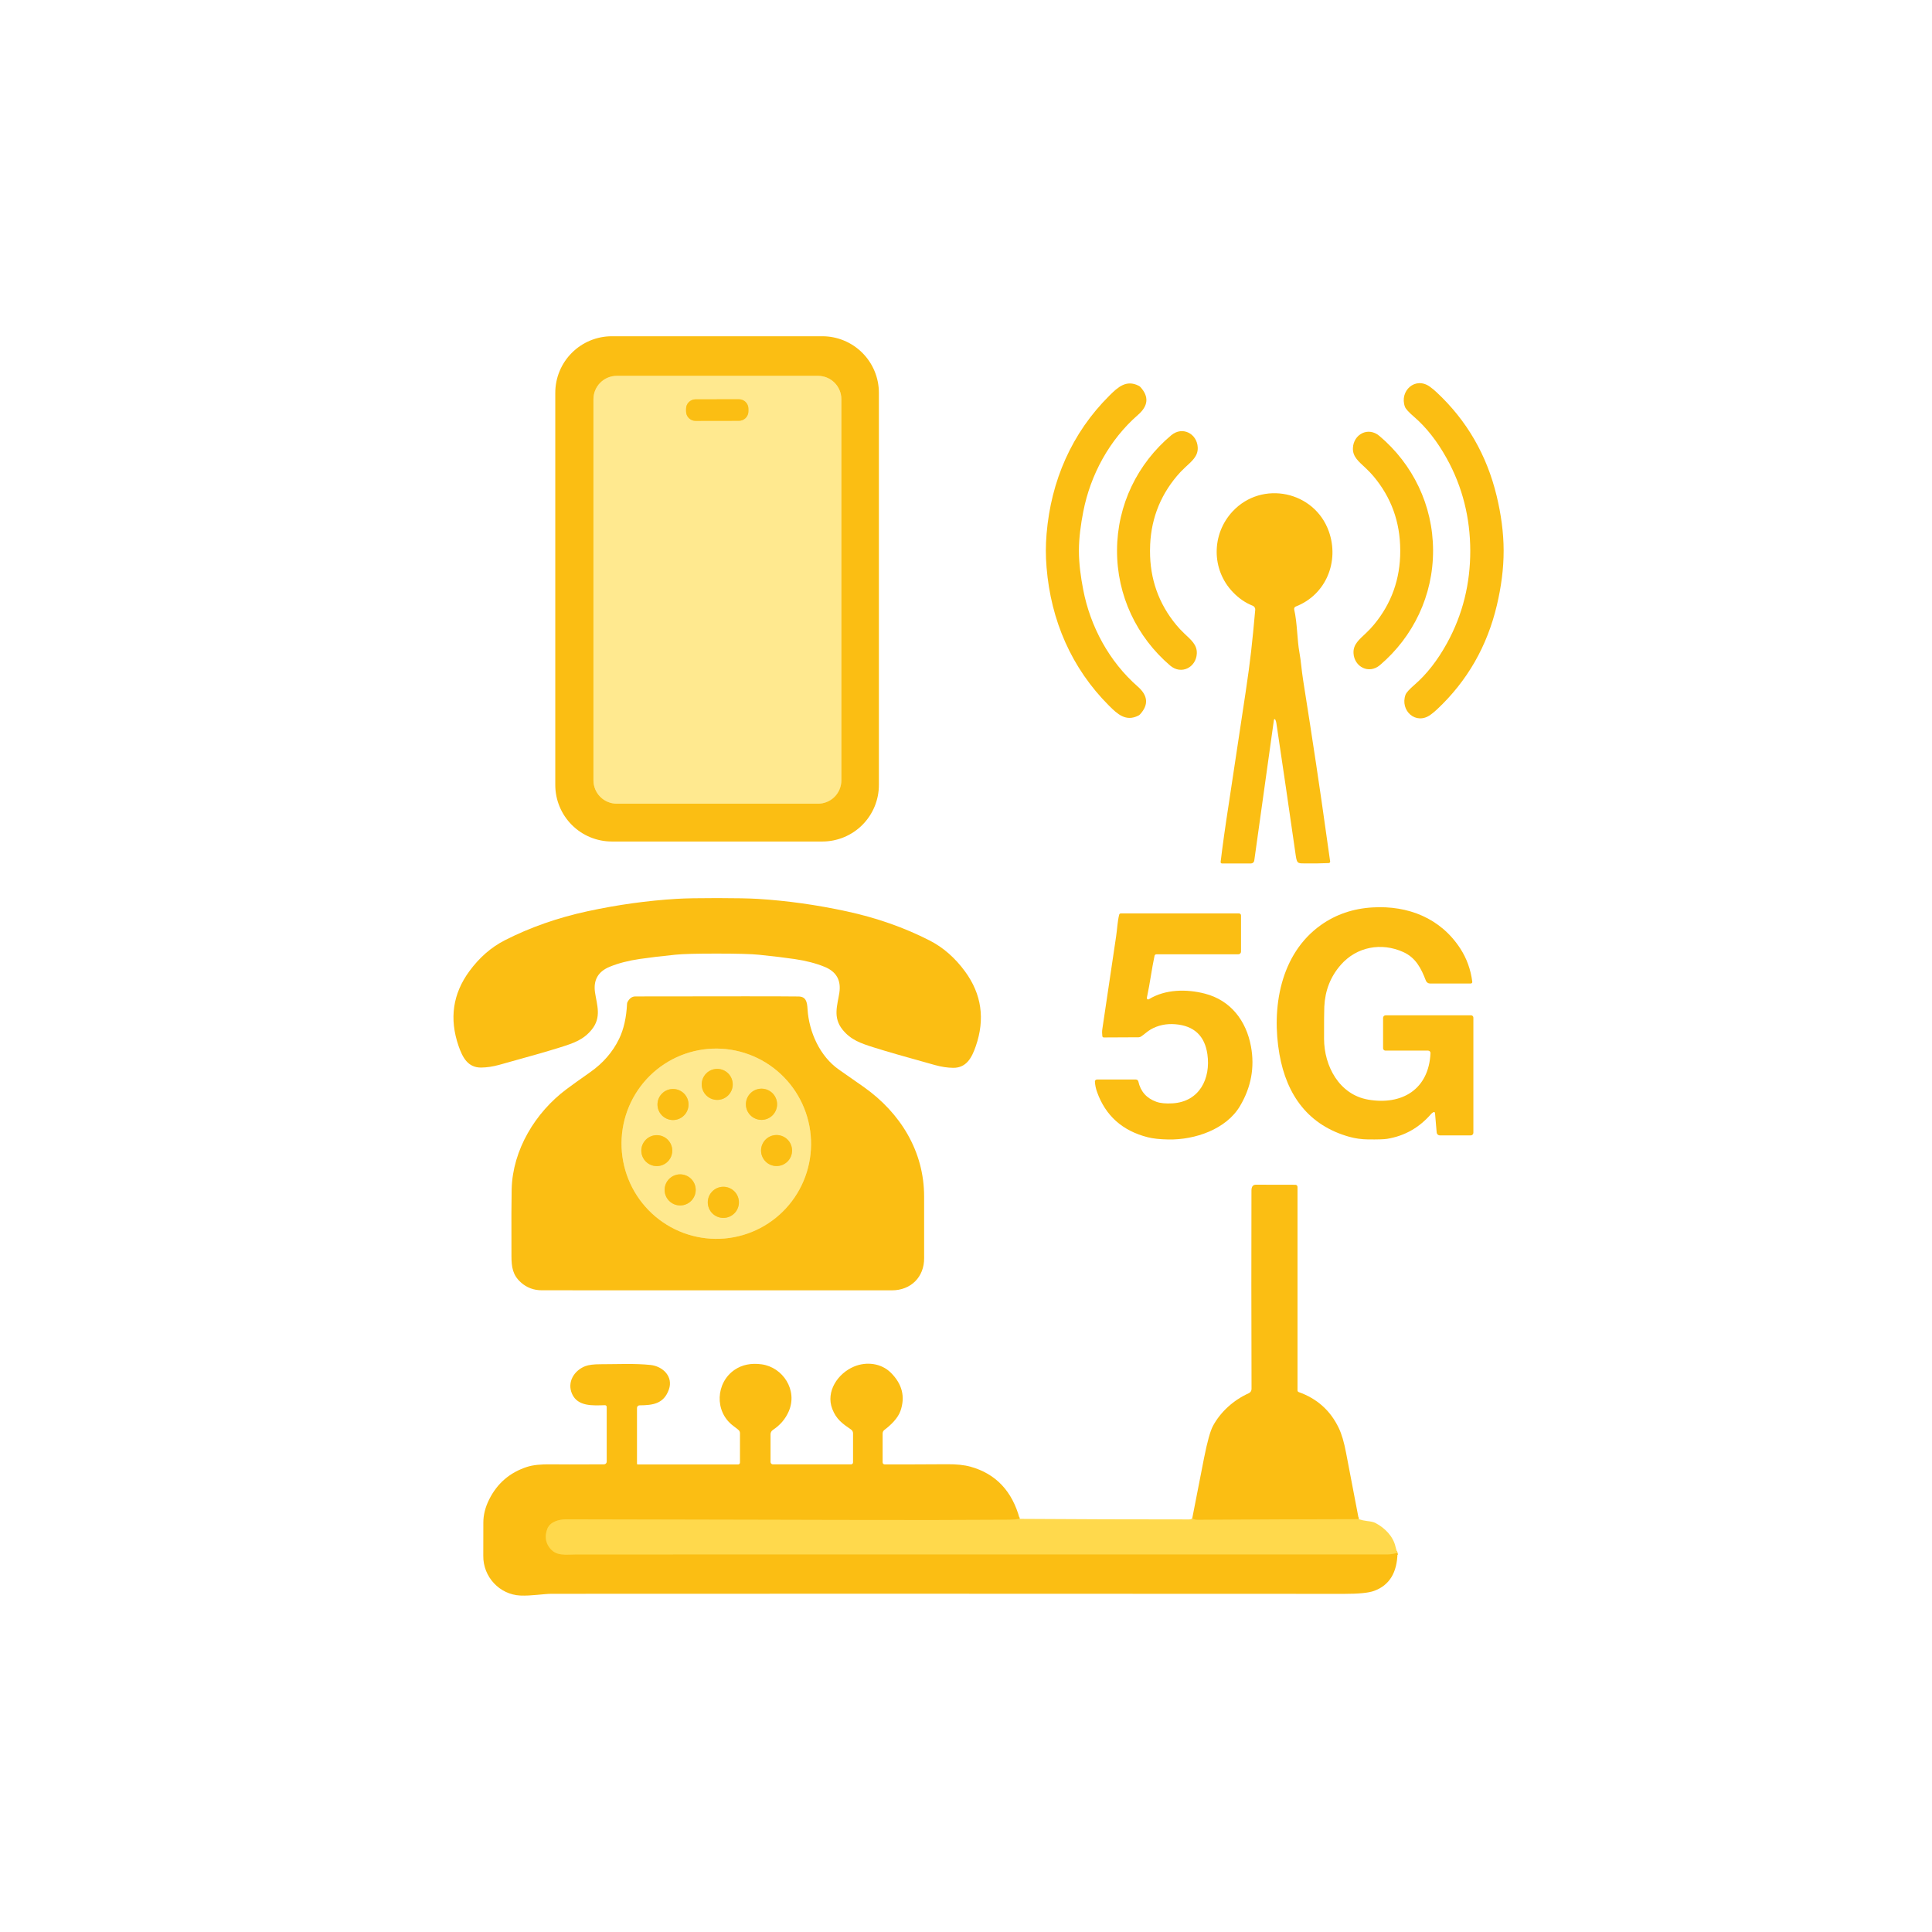 <svg width="1024" height="1024" viewBox="0 0 1024 1024" fill="none" xmlns="http://www.w3.org/2000/svg">
<path d="M720.18 805.2C691.74 805.24 663.264 805.357 634.75 805.55C633.717 805.557 632.767 805.31 631.9 804.81" stroke="#FDCC30" stroke-width="2"/>
<path d="M540.47 805.03C538.37 805.337 536.547 805.493 535 805.5C510.62 805.673 480.453 805.71 444.5 805.61C422.307 805.557 410.307 805.527 408.5 805.52C346.96 805.38 310.793 805.303 300 805.29C296.14 805.29 291.44 806.61 290.05 810.46C288.75 814.053 289.097 817.25 291.09 820.05C294.64 825.04 299.59 823.86 305.75 823.86C542.657 823.833 685.99 823.823 735.75 823.83C736.837 823.83 738.49 823.577 740.71 823.07" stroke="#FDCC30" stroke-width="2"/>
<path d="M445.94 211.58C445.94 208.299 444.637 205.153 442.317 202.833C439.997 200.513 436.851 199.21 433.57 199.21H326.91C323.629 199.21 320.483 200.513 318.163 202.833C315.843 205.153 314.54 208.299 314.54 211.58V413.6C314.54 416.881 315.843 420.027 318.163 422.347C320.483 424.667 323.629 425.97 326.91 425.97H433.57C436.851 425.97 439.997 424.667 442.317 422.347C444.637 420.027 445.94 416.881 445.94 413.6V211.58Z" stroke="#FDD451" stroke-width="2"/>
<path d="M396.669 216.611C396.668 215.955 396.537 215.305 396.285 214.698C396.033 214.092 395.663 213.542 395.198 213.078C394.733 212.615 394.181 212.247 393.574 211.997C392.967 211.747 392.317 211.619 391.66 211.62L368.62 211.66C367.964 211.661 367.314 211.792 366.707 212.044C366.101 212.296 365.551 212.666 365.087 213.131C364.624 213.596 364.256 214.148 364.006 214.755C363.756 215.362 363.628 216.012 363.629 216.669L363.631 218.069C363.632 218.725 363.763 219.375 364.015 219.982C364.268 220.588 364.637 221.138 365.102 221.602C365.567 222.065 366.119 222.433 366.726 222.683C367.333 222.933 367.983 223.061 368.64 223.06L391.68 223.02C392.337 223.019 392.987 222.888 393.593 222.636C394.199 222.384 394.75 222.014 395.213 221.549C395.676 221.084 396.044 220.532 396.294 219.925C396.544 219.318 396.672 218.668 396.671 218.011L396.669 216.611Z" stroke="#FDD451" stroke-width="2"/>
<path d="M370.287 556.637C357.197 559.11 345.629 566.703 338.129 577.745C330.629 588.787 327.81 602.374 330.294 615.516C331.523 622.023 334.017 628.226 337.634 633.769C341.25 639.313 345.918 644.088 351.371 647.824C356.823 651.559 362.954 654.181 369.413 655.54C375.871 656.899 382.532 656.968 389.013 655.743C402.104 653.27 413.671 645.677 421.171 634.635C428.672 623.593 431.49 610.006 429.007 596.864C427.777 590.357 425.283 584.154 421.667 578.611C418.05 573.067 413.382 568.292 407.93 564.556C402.477 560.821 396.346 558.199 389.888 556.84C383.429 555.481 376.769 555.412 370.287 556.637Z" stroke="#FDD451" stroke-width="2"/>
<path d="M388.36 574.75C388.36 573.671 388.147 572.602 387.734 571.604C387.321 570.607 386.716 569.701 385.952 568.938C385.189 568.174 384.283 567.569 383.286 567.156C382.288 566.743 381.219 566.53 380.14 566.53C377.96 566.53 375.869 567.396 374.327 568.938C372.786 570.479 371.92 572.57 371.92 574.75C371.92 576.93 372.786 579.021 374.327 580.562C375.869 582.104 377.96 582.97 380.14 582.97C381.219 582.97 382.288 582.757 383.286 582.344C384.283 581.931 385.189 581.326 385.952 580.562C386.716 579.799 387.321 578.893 387.734 577.896C388.147 576.898 388.36 575.829 388.36 574.75Z" stroke="#FDD451" stroke-width="2"/>
<path d="M411.88 585.29C411.88 583.097 411.009 580.993 409.458 579.442C407.907 577.891 405.803 577.02 403.61 577.02C402.524 577.02 401.448 577.234 400.445 577.65C399.442 578.065 398.53 578.674 397.762 579.442C396.994 580.21 396.385 581.122 395.969 582.125C395.554 583.129 395.34 584.204 395.34 585.29C395.34 586.376 395.554 587.451 395.969 588.455C396.385 589.458 396.994 590.37 397.762 591.138C398.53 591.906 399.442 592.515 400.445 592.93C401.448 593.346 402.524 593.56 403.61 593.56C405.803 593.56 407.907 592.689 409.458 591.138C411.009 589.587 411.88 587.483 411.88 585.29Z" stroke="#FDD451" stroke-width="2"/>
<path d="M364.94 585.41C364.94 583.227 364.073 581.134 362.53 579.591C360.987 578.047 358.893 577.18 356.71 577.18C354.528 577.18 352.434 578.047 350.891 579.591C349.348 581.134 348.48 583.227 348.48 585.41C348.48 587.593 349.348 589.686 350.891 591.229C352.434 592.773 354.528 593.64 356.71 593.64C358.893 593.64 360.987 592.773 362.53 591.229C364.073 589.686 364.94 587.593 364.94 585.41Z" stroke="#FDD451" stroke-width="2"/>
<path d="M356.31 609.86C356.31 607.685 355.446 605.6 353.908 604.062C352.371 602.524 350.285 601.66 348.11 601.66C345.935 601.66 343.85 602.524 342.312 604.062C340.774 605.6 339.91 607.685 339.91 609.86C339.91 612.035 340.774 614.12 342.312 615.658C343.85 617.196 345.935 618.06 348.11 618.06C350.285 618.06 352.371 617.196 353.908 615.658C355.446 614.12 356.31 612.035 356.31 609.86Z" stroke="#FDD451" stroke-width="2"/>
<path d="M419.81 609.81C419.81 607.63 418.944 605.539 417.403 603.998C415.861 602.456 413.77 601.59 411.59 601.59C409.41 601.59 407.319 602.456 405.778 603.998C404.236 605.539 403.37 607.63 403.37 609.81C403.37 611.99 404.236 614.081 405.778 615.622C407.319 617.164 409.41 618.03 411.59 618.03C413.77 618.03 415.861 617.164 417.403 615.622C418.944 614.081 419.81 611.99 419.81 609.81Z" stroke="#FDD451" stroke-width="2"/>
<path d="M368.74 630.67C368.74 628.485 367.872 626.389 366.326 624.843C364.781 623.298 362.685 622.43 360.5 622.43C358.314 622.43 356.218 623.298 354.673 624.843C353.128 626.389 352.26 628.485 352.26 630.67C352.26 632.855 353.128 634.951 354.673 636.497C356.218 638.042 358.314 638.91 360.5 638.91C362.685 638.91 364.781 638.042 366.326 636.497C367.872 634.951 368.74 632.855 368.74 630.67Z" stroke="#FDD451" stroke-width="2"/>
<path d="M391.64 637.27C391.64 635.082 390.77 632.984 389.223 631.436C387.676 629.889 385.578 629.02 383.39 629.02C381.202 629.02 379.103 629.889 377.556 631.436C376.009 632.984 375.14 635.082 375.14 637.27C375.14 639.458 376.009 641.556 377.556 643.104C379.103 644.651 381.202 645.52 383.39 645.52C385.578 645.52 387.676 644.651 389.223 643.104C390.77 641.556 391.64 639.458 391.64 637.27Z" stroke="#FDD451" stroke-width="2"/>
<path d="M465.83 416.04C465.83 423.991 462.671 431.617 457.049 437.239C451.426 442.861 443.801 446.02 435.85 446.02H324.29C316.338 446.02 308.713 442.861 303.091 437.239C297.468 431.617 294.31 423.991 294.31 416.04V208.2C294.31 200.249 297.468 192.623 303.091 187.001C308.713 181.379 316.338 178.22 324.29 178.22H435.85C443.801 178.22 451.426 181.379 457.049 187.001C462.671 192.623 465.83 200.249 465.83 208.2V416.04ZM445.94 211.58C445.94 208.299 444.636 205.153 442.316 202.833C439.997 200.513 436.85 199.21 433.57 199.21H326.91C323.629 199.21 320.482 200.513 318.163 202.833C315.843 205.153 314.54 208.299 314.54 211.58V413.6C314.54 416.881 315.843 420.027 318.163 422.347C320.482 424.667 323.629 425.97 326.91 425.97H433.57C436.85 425.97 439.997 424.667 442.316 422.347C444.636 420.027 445.94 416.881 445.94 413.6V211.58Z" fill="#FBBE13"/>
<path d="M445.94 413.6C445.94 416.881 444.637 420.027 442.317 422.347C439.997 424.667 436.851 425.97 433.57 425.97H326.91C323.629 425.97 320.483 424.667 318.163 422.347C315.843 420.027 314.54 416.881 314.54 413.6V211.58C314.54 208.299 315.843 205.153 318.163 202.833C320.483 200.513 323.629 199.21 326.91 199.21H433.57C436.851 199.21 439.997 200.513 442.317 202.833C444.637 205.153 445.94 208.299 445.94 211.58V413.6ZM396.669 216.611C396.668 215.955 396.537 215.305 396.285 214.698C396.033 214.092 395.663 213.542 395.198 213.078C394.733 212.615 394.181 212.247 393.574 211.997C392.967 211.747 392.317 211.619 391.66 211.62L368.62 211.66C367.964 211.661 367.314 211.792 366.707 212.044C366.101 212.296 365.551 212.666 365.087 213.131C364.624 213.596 364.256 214.148 364.006 214.755C363.756 215.362 363.628 216.012 363.629 216.669L363.631 218.069C363.632 218.725 363.763 219.375 364.015 219.982C364.268 220.588 364.637 221.138 365.102 221.602C365.567 222.065 366.119 222.433 366.726 222.683C367.333 222.933 367.983 223.061 368.64 223.06L391.68 223.02C392.337 223.019 392.986 222.888 393.593 222.636C394.199 222.384 394.749 222.014 395.213 221.549C395.676 221.084 396.044 220.532 396.294 219.925C396.544 219.318 396.672 218.668 396.671 218.011L396.669 216.611Z" fill="#FFE98F"/>
<path d="M796.96 291.83C796.98 301.49 795.65 311.13 793.38 320.76C788.24 342.527 777.696 360.907 761.75 375.9C760.636 376.953 759.473 377.923 758.26 378.81C750.47 384.52 741.91 376.62 744.95 368.24C745.356 367.12 746.97 365.337 749.79 362.89C756.223 357.303 761.93 349.99 766.91 340.95C775.33 325.67 779.3 309.2 779.27 291.86C779.23 274.53 775.2 258.07 766.72 242.83C761.7 233.81 755.963 226.517 749.51 220.95C746.683 218.517 745.063 216.74 744.65 215.62C741.58 207.26 750.1 199.32 757.92 205C759.133 205.88 760.3 206.847 761.42 207.9C777.426 222.827 788.043 241.163 793.27 262.91C795.58 272.54 796.94 282.17 796.96 291.83Z" fill="#FBBE13"/>
<path d="M571.85 291.85C571.84 298.78 572.82 305.79 574.11 312.48C577.86 332.01 587.82 350.59 603.05 363.91C608.476 368.663 608.88 373.563 604.26 378.61C604.008 378.881 603.71 379.105 603.38 379.27C596.77 382.67 592.25 378.46 587.86 374.08C567.83 354.1 556.99 328.68 554.71 300.83C554.443 297.643 554.313 294.643 554.32 291.83C554.32 289.017 554.453 286.013 554.72 282.82C557.07 254.98 567.96 229.58 588.04 209.65C592.44 205.27 596.96 201.07 603.57 204.49C603.9 204.655 604.198 204.879 604.45 205.15C609.056 210.21 608.64 215.11 603.2 219.85C587.95 233.14 577.95 251.69 574.15 271.21C572.85 277.9 571.86 284.91 571.85 291.85Z" fill="#FBBE13"/>
<path d="M391.66 211.62L368.62 211.66C365.859 211.665 363.624 213.907 363.629 216.669L363.631 218.069C363.636 220.83 365.879 223.065 368.64 223.06L391.68 223.02C394.441 223.015 396.676 220.773 396.671 218.011L396.669 216.611C396.664 213.85 394.421 211.615 391.66 211.62Z" fill="#FBBE13"/>
<path d="M609.53 291.69C609.53 291.817 609.53 291.92 609.53 292C609.49 306.873 614.126 319.947 623.44 331.22C624.686 332.733 626.106 334.247 627.7 335.76C631.25 339.15 634.59 341.74 634.33 346.46C633.94 353.7 626.16 357.85 620.21 352.77C602.52 337.64 591.94 315.66 592.05 291.61C592.15 267.56 602.93 245.68 620.76 230.71C626.75 225.68 634.5 229.9 634.82 237.15C635.04 241.87 631.67 244.43 628.09 247.79C626.483 249.29 625.05 250.79 623.79 252.29C614.376 263.477 609.626 276.507 609.54 291.38C609.54 291.46 609.536 291.563 609.53 291.69Z" fill="#FBBE13"/>
<path d="M759.56 291.68C759.63 315.62 749.06 337.47 731.43 352.5C725.5 357.55 717.77 353.41 717.39 346.2C717.14 341.5 720.47 338.93 724.01 335.56C725.596 334.06 727.01 332.557 728.25 331.05C737.536 319.843 742.173 306.84 742.16 292.04C742.16 291.96 742.16 291.857 742.16 291.73C742.16 291.603 742.156 291.503 742.15 291.43C742.083 276.623 737.376 263.643 728.03 252.49C726.776 250.997 725.35 249.503 723.75 248.01C720.2 244.66 716.85 242.11 717.08 237.41C717.41 230.2 725.12 226.01 731.08 231.03C748.8 245.95 759.49 267.74 759.56 291.68Z" fill="#FBBE13"/>
<path d="M675.9 381.35C675.865 381.28 675.809 381.224 675.739 381.189C675.67 381.154 675.591 381.142 675.515 381.156C675.438 381.169 675.368 381.207 675.315 381.264C675.262 381.32 675.228 381.393 675.219 381.47L664.78 456.16C664.722 456.573 664.517 456.951 664.203 457.224C663.889 457.498 663.486 457.649 663.07 457.65H647.659C647.559 457.649 647.46 457.627 647.368 457.586C647.277 457.545 647.196 457.485 647.129 457.41C647.063 457.335 647.014 457.248 646.985 457.153C646.955 457.058 646.947 456.958 646.96 456.86C647.94 448.567 649.41 438.093 651.37 425.44C652.923 415.4 655.863 395.923 660.19 367.01C661.47 358.47 662.45 351.19 663.13 345.17C663.81 339.123 664.533 331.807 665.3 323.22C665.34 322.763 665.233 322.306 664.993 321.917C664.753 321.527 664.394 321.227 663.969 321.06C660.096 319.527 656.593 317.123 653.46 313.85C641.95 301.86 642.07 283.04 653.39 270.97C668.91 254.44 696.71 260.22 704.32 281.68C709.92 297.49 702.95 315.17 686.79 321.47C686.481 321.589 686.227 321.816 686.072 322.108C685.918 322.4 685.874 322.738 685.95 323.06C687.61 330.2 687.499 339.26 688.719 345.8C689.609 350.6 689.75 354.62 690.71 360.64C695.696 392.067 699.796 419.37 703.01 442.55C703.65 447.17 704.313 451.843 705 456.57C705.017 456.676 705.011 456.784 704.982 456.888C704.954 456.992 704.903 457.088 704.834 457.171C704.765 457.254 704.679 457.322 704.582 457.37C704.485 457.418 704.378 457.446 704.27 457.45C700.116 457.623 696.223 457.683 692.59 457.63C688.3 457.57 687.45 458.13 686.82 453.76C683.153 428.18 679.713 404.68 676.5 383.26C676.393 382.533 676.193 381.897 675.9 381.35Z" fill="#FBBE13"/>
<path d="M380.16 476C389.98 476.007 397.173 476.15 401.74 476.43C417.207 477.39 432.89 479.593 448.79 483.04C464.677 486.48 479.327 491.63 492.74 498.49C499.947 502.183 506.21 507.67 511.53 514.95C520.284 526.93 522.17 540.11 517.19 554.49C515.1 560.54 512.26 566.03 505.22 565.97C502.194 565.943 498.964 565.453 495.53 564.5C480.083 560.227 469.264 557.107 463.07 555.14C456.15 552.94 450.95 551.18 446.56 545.73C441.32 539.22 443.87 532.78 444.87 526.19C445.883 519.563 443.284 514.983 437.07 512.45C432.51 510.583 427.23 509.21 421.23 508.33C416.204 507.583 409.883 506.82 402.27 506.04C398.337 505.633 390.96 505.427 380.14 505.42C369.32 505.413 361.944 505.61 358.01 506.01C350.397 506.783 344.077 507.54 339.05 508.28C333.043 509.153 327.76 510.523 323.2 512.39C316.987 514.917 314.384 519.493 315.39 526.12C316.38 532.71 318.92 539.15 313.67 545.66C309.28 551.1 304.08 552.86 297.15 555.05C290.957 557.01 280.133 560.117 264.68 564.37C261.247 565.323 258.017 565.81 254.99 565.83C247.95 565.88 245.12 560.39 243.03 554.34C238.07 539.953 239.974 526.773 248.74 514.8C254.067 507.527 260.337 502.05 267.55 498.37C280.97 491.523 295.624 486.387 311.51 482.96C327.417 479.533 343.104 477.35 358.57 476.41C363.137 476.13 370.334 475.993 380.16 476Z" fill="#FBBE13"/>
<path d="M779.54 521.28H757.95C757.47 521.28 757.002 521.134 756.607 520.863C756.213 520.591 755.91 520.207 755.74 519.76C753.24 513.21 750.39 507.59 743.71 504.58C732.18 499.39 719.07 501.74 710.6 511.45C705.2 517.63 702.303 525 701.91 533.56C701.81 535.713 701.767 541.39 701.78 550.59C701.81 565.03 709.82 580.21 725.25 582.84C743.05 585.88 757.31 577.43 758.19 558.17C758.198 558 758.171 557.829 758.111 557.669C758.051 557.51 757.959 557.364 757.84 557.24C757.721 557.117 757.578 557.019 757.42 556.951C757.262 556.884 757.092 556.85 756.92 556.85H734.32C733.986 556.85 733.665 556.717 733.429 556.481C733.193 556.245 733.06 555.924 733.06 555.59V539.49C733.06 539.311 733.096 539.135 733.164 538.97C733.233 538.805 733.334 538.655 733.461 538.528C733.589 538.402 733.74 538.302 733.906 538.233C734.072 538.165 734.25 538.13 734.43 538.13H779.68C780.009 538.13 780.324 538.261 780.557 538.493C780.789 538.726 780.92 539.041 780.92 539.37V600.39C780.92 600.761 780.773 601.117 780.51 601.38C780.247 601.642 779.891 601.79 779.52 601.79H763.14C762.719 601.789 762.315 601.632 762.005 601.348C761.696 601.065 761.505 600.677 761.47 600.26L760.59 589.92C760.582 589.825 760.549 589.734 760.496 589.655C760.442 589.576 760.369 589.512 760.284 589.468C760.198 589.424 760.103 589.402 760.006 589.404C759.909 589.406 759.814 589.432 759.73 589.48C759.197 589.787 758.813 590.077 758.58 590.35C752.26 597.677 744.463 602.097 735.19 603.61C733.61 603.87 730.263 603.973 725.15 603.92C721.677 603.88 718.37 603.423 715.23 602.55C693.6 596.53 681.97 580.61 678.13 558.76C673.84 534.38 678.47 505.61 700.18 490.24C708.073 484.653 717.17 481.557 727.47 480.95C746.29 479.83 763.53 486.62 774 502.77C777.413 508.043 779.527 513.913 780.34 520.38C780.354 520.492 780.344 520.606 780.31 520.714C780.277 520.822 780.22 520.922 780.145 521.007C780.069 521.092 779.976 521.161 779.872 521.208C779.768 521.255 779.655 521.279 779.54 521.28Z" fill="#FBBE13"/>
<path d="M607.91 529.32C607.952 529.411 608.014 529.492 608.09 529.557C608.167 529.623 608.256 529.671 608.352 529.7C608.449 529.728 608.55 529.736 608.65 529.722C608.749 529.708 608.845 529.673 608.93 529.62C617.63 524.26 628.98 524.14 638.65 526.66C652.27 530.19 660.53 540.99 663.04 554.63C665.086 565.703 663.146 576.237 657.22 586.23C649.93 598.52 633.41 604.21 619.26 603.95C614.786 603.87 611.15 603.477 608.35 602.77C594.93 599.37 585.97 591.38 581.47 578.8C580.81 576.96 580.43 575.117 580.33 573.27C580.322 573.129 580.343 572.987 580.392 572.854C580.441 572.721 580.517 572.599 580.615 572.496C580.714 572.393 580.832 572.311 580.964 572.255C581.095 572.199 581.237 572.17 581.38 572.17H602.06C602.36 572.169 602.651 572.271 602.886 572.458C603.12 572.646 603.284 572.907 603.35 573.2C604.516 578.507 607.686 582.093 612.86 583.96C615.006 584.733 617.89 585.01 621.51 584.79C635.74 583.92 641.8 571.66 639.94 558.76C638.533 548.993 632.883 543.697 622.99 542.87C618.136 542.47 613.747 543.403 609.82 545.67C608.17 546.63 606.31 548.38 604.89 549.31C604.473 549.609 603.974 549.773 603.46 549.78L585.02 549.87C584.832 549.869 584.651 549.801 584.511 549.677C584.371 549.554 584.282 549.384 584.26 549.2C584.093 547.807 584.09 546.573 584.25 545.5C587.576 523.053 590.01 506.683 591.55 496.39C592.19 492.15 592.25 488.52 593.2 484.78C593.248 484.594 593.357 484.43 593.509 484.312C593.661 484.194 593.848 484.13 594.04 484.13H656.69C656.976 484.13 657.251 484.244 657.453 484.446C657.656 484.649 657.77 484.924 657.77 485.21V504.38C657.77 504.754 657.621 505.113 657.357 505.377C657.092 505.641 656.734 505.79 656.36 505.79H612.94C612.704 505.789 612.475 505.869 612.292 506.016C612.108 506.164 611.98 506.37 611.93 506.6C610.44 513.52 609.53 521.09 607.92 528.54C607.84 528.9 607.836 529.16 607.91 529.32Z" fill="#FBBE13"/>
<path d="M332.56 531.18C333.6 529.147 335.006 528.13 336.78 528.13C386.2 528.037 415.023 528.047 423.25 528.16C427.22 528.22 427.78 531.04 428.01 534.8C428.75 547.02 434.61 559.9 444.61 566.89C452.87 572.663 457.283 575.75 457.85 576.15C477.16 589.81 489.84 610.18 489.8 634.25C489.773 651.59 489.776 662.43 489.81 666.77C489.9 676.89 482.74 683.9 472.76 683.9C397.193 683.853 335.356 683.847 287.25 683.88C282.89 683.887 279.153 682.483 276.04 679.67C271.75 675.8 271.1 671.66 271.08 665.66C271.02 647.22 271.056 635.423 271.19 630.27C271.71 609.42 283.78 589.58 300.27 577.28C303.156 575.127 307.333 572.13 312.8 568.29C319.613 563.51 324.716 557.633 328.11 550.66C330.59 545.567 332.003 539.337 332.35 531.97C332.363 531.7 332.434 531.431 332.56 531.18ZM370.287 556.637C357.196 559.11 345.629 566.703 338.129 577.745C330.628 588.787 327.81 602.374 330.293 615.516C331.523 622.023 334.017 628.226 337.633 633.769C341.25 639.313 345.917 644.088 351.37 647.824C356.823 651.559 362.953 654.181 369.412 655.54C375.871 656.899 382.531 656.968 389.013 655.743C402.103 653.27 413.671 645.677 421.171 634.635C428.671 623.593 431.49 610.006 429.006 596.864C427.777 590.357 425.283 584.154 421.666 578.611C418.05 573.067 413.382 568.292 407.929 564.556C402.477 560.821 396.346 558.199 389.887 556.84C383.428 555.481 376.768 555.412 370.287 556.637Z" fill="#FBBE13"/>
<path d="M370.287 556.637C376.769 555.412 383.429 555.481 389.888 556.84C396.346 558.199 402.477 560.821 407.93 564.556C413.382 568.292 418.05 573.067 421.667 578.611C425.283 584.154 427.777 590.357 429.007 596.864C431.49 610.006 428.672 623.593 421.171 634.635C413.671 645.677 402.104 653.27 389.013 655.743C382.532 656.968 375.871 656.899 369.413 655.54C362.954 654.181 356.823 651.559 351.371 647.824C345.918 644.088 341.25 639.313 337.634 633.769C334.017 628.226 331.523 622.023 330.294 615.516C327.81 602.374 330.629 588.787 338.129 577.745C345.629 566.703 357.197 559.11 370.287 556.637ZM388.36 574.75C388.36 573.671 388.148 572.602 387.734 571.604C387.321 570.607 386.716 569.701 385.953 568.938C385.189 568.174 384.283 567.569 383.286 567.156C382.289 566.743 381.22 566.53 380.14 566.53C377.96 566.53 375.869 567.396 374.328 568.938C372.786 570.479 371.92 572.57 371.92 574.75C371.92 576.93 372.786 579.021 374.328 580.562C375.869 582.104 377.96 582.97 380.14 582.97C381.22 582.97 382.289 582.757 383.286 582.344C384.283 581.931 385.189 581.326 385.953 580.562C386.716 579.799 387.321 578.893 387.734 577.896C388.148 576.898 388.36 575.829 388.36 574.75ZM411.88 585.29C411.88 583.097 411.009 580.993 409.458 579.442C407.907 577.891 405.803 577.02 403.61 577.02C402.524 577.02 401.449 577.234 400.445 577.65C399.442 578.065 398.53 578.674 397.762 579.442C396.994 580.21 396.385 581.122 395.97 582.125C395.554 583.129 395.34 584.204 395.34 585.29C395.34 586.376 395.554 587.451 395.97 588.455C396.385 589.458 396.994 590.37 397.762 591.138C398.53 591.906 399.442 592.515 400.445 592.93C401.449 593.346 402.524 593.56 403.61 593.56C405.803 593.56 407.907 592.689 409.458 591.138C411.009 589.587 411.88 587.483 411.88 585.29ZM364.94 585.41C364.94 583.227 364.073 581.134 362.53 579.591C360.986 578.047 358.893 577.18 356.71 577.18C354.527 577.18 352.434 578.047 350.891 579.591C349.347 581.134 348.48 583.227 348.48 585.41C348.48 587.593 349.347 589.686 350.891 591.229C352.434 592.773 354.527 593.64 356.71 593.64C358.893 593.64 360.986 592.773 362.53 591.229C364.073 589.686 364.94 587.593 364.94 585.41ZM356.31 609.86C356.31 607.685 355.446 605.6 353.908 604.062C352.371 602.524 350.285 601.66 348.11 601.66C345.935 601.66 343.85 602.524 342.312 604.062C340.774 605.6 339.91 607.685 339.91 609.86C339.91 612.035 340.774 614.12 342.312 615.658C343.85 617.196 345.935 618.06 348.11 618.06C350.285 618.06 352.371 617.196 353.908 615.658C355.446 614.12 356.31 612.035 356.31 609.86ZM419.81 609.81C419.81 607.63 418.944 605.539 417.403 603.998C415.861 602.456 413.77 601.59 411.59 601.59C409.41 601.59 407.319 602.456 405.778 603.998C404.236 605.539 403.37 607.63 403.37 609.81C403.37 611.99 404.236 614.081 405.778 615.622C407.319 617.164 409.41 618.03 411.59 618.03C413.77 618.03 415.861 617.164 417.403 615.622C418.944 614.081 419.81 611.99 419.81 609.81ZM368.74 630.67C368.74 628.485 367.872 626.389 366.327 624.843C364.781 623.298 362.686 622.43 360.5 622.43C358.315 622.43 356.219 623.298 354.674 624.843C353.128 626.389 352.26 628.485 352.26 630.67C352.26 632.855 353.128 634.951 354.674 636.497C356.219 638.042 358.315 638.91 360.5 638.91C362.686 638.91 364.781 638.042 366.327 636.497C367.872 634.951 368.74 632.855 368.74 630.67ZM391.64 637.27C391.64 635.082 390.771 632.984 389.224 631.436C387.677 629.889 385.578 629.02 383.39 629.02C381.202 629.02 379.104 629.889 377.557 631.436C376.009 632.984 375.14 635.082 375.14 637.27C375.14 639.458 376.009 641.556 377.557 643.104C379.104 644.651 381.202 645.52 383.39 645.52C385.578 645.52 387.677 644.651 389.224 643.104C390.771 641.556 391.64 639.458 391.64 637.27Z" fill="#FFE98F"/>
<path d="M380.14 582.97C384.68 582.97 388.36 579.29 388.36 574.75C388.36 570.21 384.68 566.53 380.14 566.53C375.6 566.53 371.92 570.21 371.92 574.75C371.92 579.29 375.6 582.97 380.14 582.97Z" fill="#FBBE13"/>
<path d="M403.61 593.56C408.177 593.56 411.88 589.857 411.88 585.29C411.88 580.723 408.177 577.02 403.61 577.02C399.042 577.02 395.34 580.723 395.34 585.29C395.34 589.857 399.042 593.56 403.61 593.56Z" fill="#FBBE13"/>
<path d="M356.71 593.64C361.256 593.64 364.94 589.955 364.94 585.41C364.94 580.865 361.256 577.18 356.71 577.18C352.165 577.18 348.48 580.865 348.48 585.41C348.48 589.955 352.165 593.64 356.71 593.64Z" fill="#FBBE13"/>
<path d="M348.11 618.06C352.639 618.06 356.31 614.389 356.31 609.86C356.31 605.331 352.639 601.66 348.11 601.66C343.581 601.66 339.91 605.331 339.91 609.86C339.91 614.389 343.581 618.06 348.11 618.06Z" fill="#FBBE13"/>
<path d="M411.59 618.03C416.13 618.03 419.81 614.35 419.81 609.81C419.81 605.27 416.13 601.59 411.59 601.59C407.05 601.59 403.37 605.27 403.37 609.81C403.37 614.35 407.05 618.03 411.59 618.03Z" fill="#FBBE13"/>
<path d="M360.5 638.91C365.051 638.91 368.74 635.221 368.74 630.67C368.74 626.119 365.051 622.43 360.5 622.43C355.949 622.43 352.26 626.119 352.26 630.67C352.26 635.221 355.949 638.91 360.5 638.91Z" fill="#FBBE13"/>
<path d="M720.18 805.2C691.74 805.24 663.264 805.357 634.75 805.55C633.717 805.557 632.767 805.31 631.9 804.81C633.967 794.05 636.07 783.303 638.21 772.57C639.917 764.01 641.484 758.403 642.91 755.75C646.97 748.22 653.89 742.03 661.86 738.45C662.301 738.253 662.676 737.932 662.938 737.525C663.201 737.119 663.341 736.645 663.34 736.16C663.227 697.693 663.214 662.63 663.3 630.97C663.307 628.917 664.104 627.9 665.69 627.92C671.004 627.967 677.97 627.98 686.59 627.96C686.887 627.96 687.172 628.079 687.382 628.291C687.592 628.503 687.71 628.79 687.71 629.09V736.92C687.711 737.122 687.774 737.318 687.89 737.483C688.006 737.647 688.171 737.772 688.36 737.84C698.074 741.28 705.144 747.62 709.57 756.86C711.104 760.067 712.39 764.43 713.43 769.95C715.644 781.71 717.894 793.46 720.18 805.2Z" fill="#FBBE13"/>
<path d="M383.39 645.52C387.946 645.52 391.64 641.826 391.64 637.27C391.64 632.714 387.946 629.02 383.39 629.02C378.833 629.02 375.14 632.714 375.14 637.27C375.14 641.826 378.833 645.52 383.39 645.52Z" fill="#FBBE13"/>
<path d="M540.47 805.03C538.37 805.337 536.547 805.493 535 805.5C510.62 805.673 480.454 805.71 444.5 805.61C422.307 805.557 410.307 805.527 408.5 805.52C346.96 805.38 310.794 805.303 300 805.29C296.14 805.29 291.44 806.61 290.05 810.46C288.75 814.053 289.097 817.25 291.09 820.05C294.64 825.04 299.59 823.86 305.75 823.86C542.657 823.833 685.99 823.823 735.75 823.83C736.837 823.83 738.49 823.577 740.71 823.07C740.504 833.57 736.357 840.283 728.27 843.21C725.357 844.263 720.12 844.787 712.56 844.78C521.127 844.687 381.107 844.677 292.5 844.75C288.08 844.75 281.56 845.93 275.79 845.67C264.76 845.16 255.97 835.71 256.15 824.54C256.184 822.427 256.194 816.583 256.18 807.01C256.174 802.957 257.204 798.867 259.27 794.74C263.55 786.173 270.257 780.417 279.39 777.47C282.477 776.477 286.757 776.03 292.23 776.13C295.757 776.197 305.057 776.197 320.13 776.13C320.513 776.127 320.879 775.975 321.149 775.705C321.419 775.435 321.57 775.07 321.57 774.69V745.7C321.57 745.577 321.546 745.455 321.497 745.341C321.449 745.227 321.379 745.125 321.29 745.039C321.202 744.953 321.097 744.886 320.981 744.841C320.866 744.797 320.743 744.776 320.62 744.78C314.13 744.97 306.23 745.54 303.22 738.82C300.41 732.57 304.33 726.37 310.19 724.1C311.984 723.407 314.72 723.063 318.4 723.07C327.14 723.08 336.34 722.57 344.79 723.46C351.35 724.16 356.97 729.65 354.51 736.5C351.77 744.11 346.03 744.79 338.97 744.86C338.61 744.865 338.267 745.012 338.014 745.268C337.762 745.525 337.62 745.87 337.62 746.23V775.79C337.62 775.899 337.663 776.003 337.74 776.08C337.817 776.157 337.921 776.2 338.03 776.2H391.2C391.465 776.2 391.72 776.095 391.907 775.907C392.095 775.72 392.2 775.465 392.2 775.2V759.6C392.2 759.04 391.99 758.498 391.61 758.08C391.377 757.82 390.374 757.027 388.6 755.7C378.53 748.17 379.32 732.8 389.43 725.98C393.384 723.32 398.137 722.367 403.69 723.12C414.9 724.66 422.99 736.8 418.02 748.12C416.267 752.12 413.47 755.383 409.63 757.91C409.252 758.158 408.942 758.497 408.728 758.895C408.513 759.293 408.4 759.738 408.4 760.19V774.88C408.4 775.217 408.535 775.54 408.775 775.778C409.015 776.016 409.341 776.15 409.68 776.15H451.09C451.366 776.15 451.631 776.04 451.826 775.845C452.021 775.65 452.13 775.386 452.13 775.11V759.67C452.13 759.281 452.035 758.898 451.854 758.555C451.673 758.212 451.41 757.918 451.09 757.7C446.5 754.54 443.22 752.26 441.1 746.7C437.61 737.55 444 727.96 452.6 724.33C459.2 721.54 467.09 722.52 472.15 727.55C478.177 733.537 479.883 740.287 477.27 747.8C475.9 751.72 472.13 755.35 468.76 757.88C468.466 758.101 468.226 758.387 468.061 758.717C467.897 759.047 467.81 759.411 467.81 759.78V775.08C467.81 775.365 467.921 775.638 468.12 775.84C468.318 776.042 468.588 776.157 468.87 776.16C474.857 776.2 485.907 776.17 502.02 776.07C507.007 776.037 511.127 776.473 514.38 777.38C527.82 781.113 536.517 790.33 540.47 805.03Z" fill="#FBBE13"/>
<path d="M540.47 805.03C570.35 805.23 600.277 805.327 630.25 805.32C630.923 805.32 631.473 805.15 631.9 804.81C632.767 805.31 633.717 805.557 634.75 805.55C663.263 805.357 691.74 805.24 720.18 805.2C721.6 805.673 723.073 805.997 724.6 806.17C726.62 806.397 728.067 806.733 728.94 807.18C733.89 809.74 738.43 814.23 739.66 819.84C739.9 820.94 740.25 822.017 740.71 823.07C738.49 823.577 736.837 823.83 735.75 823.83C685.99 823.823 542.657 823.833 305.75 823.86C299.59 823.86 294.64 825.04 291.09 820.05C289.097 817.25 288.75 814.053 290.05 810.46C291.44 806.61 296.14 805.29 300 805.29C310.793 805.303 346.96 805.38 408.5 805.52C410.307 805.527 422.307 805.557 444.5 805.61C480.453 805.71 510.62 805.673 535 805.5C536.547 805.493 538.37 805.337 540.47 805.03Z" fill="#FFD94C"/>
</svg>
